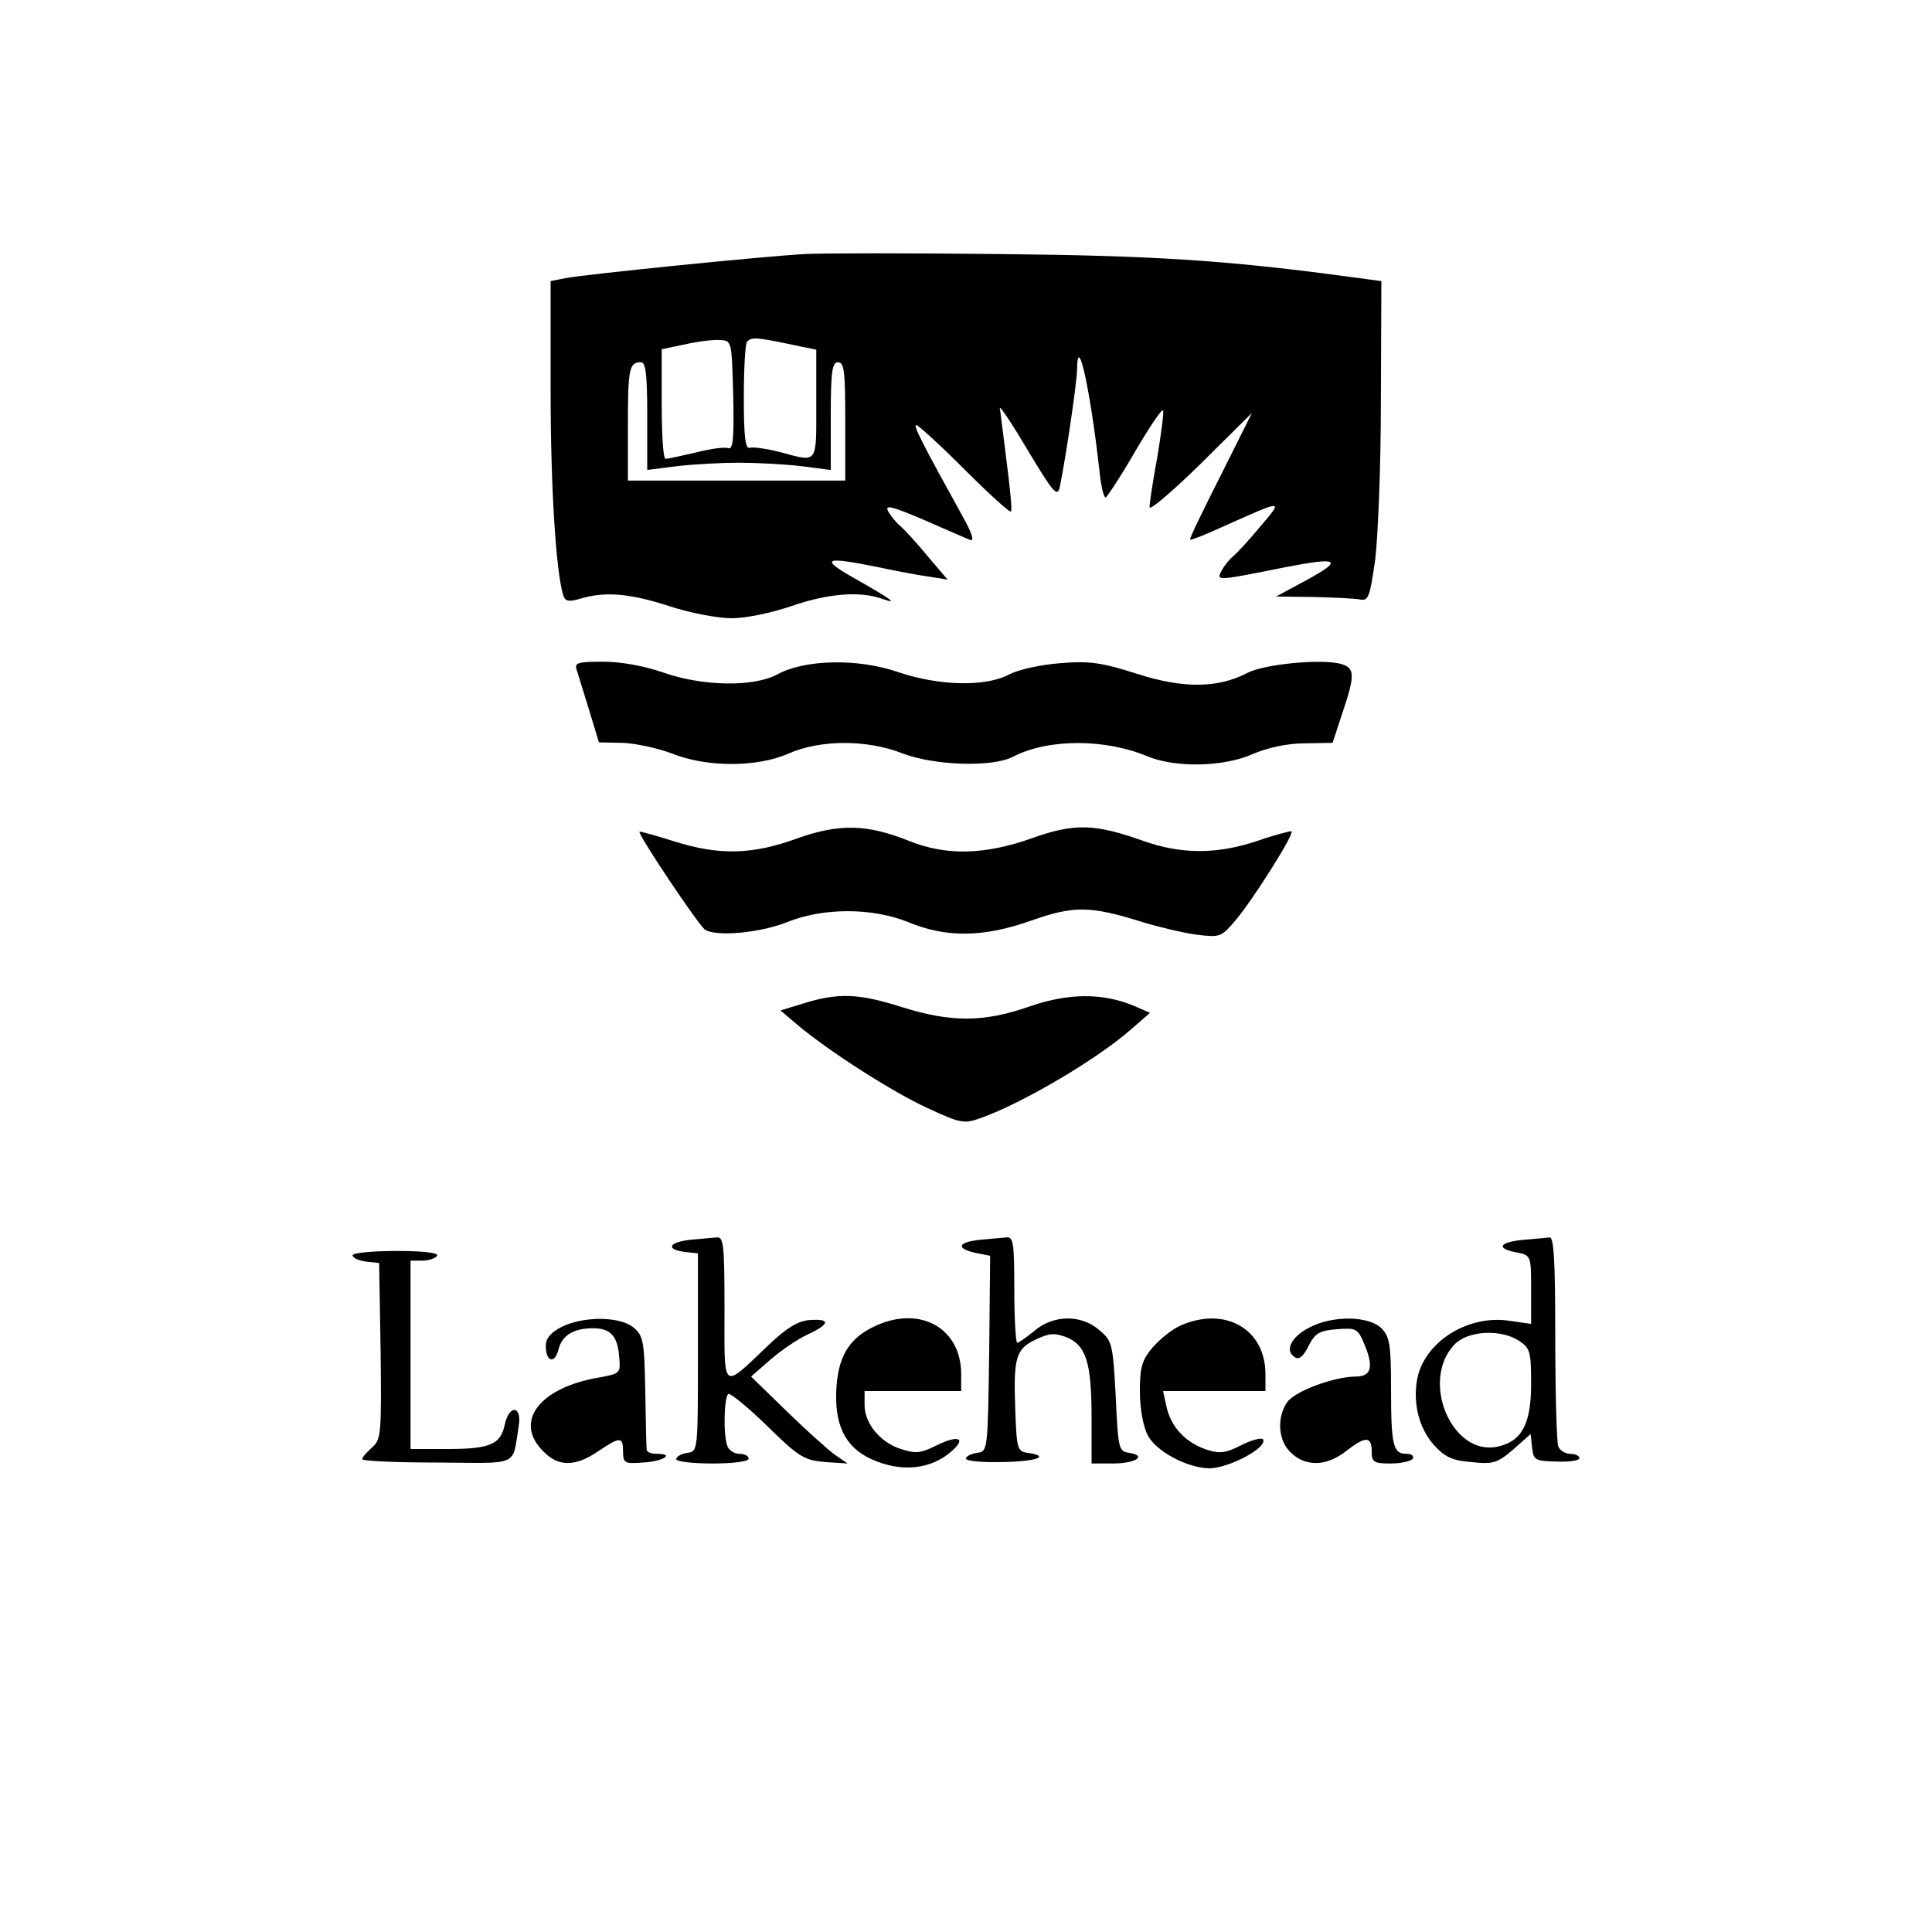 <?xml version="1.0" standalone="no"?>
<!DOCTYPE svg PUBLIC "-//W3C//DTD SVG 20010904//EN"
 "http://www.w3.org/TR/2001/REC-SVG-20010904/DTD/svg10.dtd">
<svg version="1.0" xmlns="http://www.w3.org/2000/svg"
 width="400pt" height="400pt" viewBox="0 0 400 400"
 preserveAspectRatio="xMidYMid meet">
<g transform="translate(0,400) scale(0.1,-0.1)"
fill="#000000" stroke="none">
<path d="M1665 3474 c-88 -5 -454 -42 -495 -50 l-30 -6 0 -227 c0 -201 11
-374 26 -423 4 -13 11 -15 37 -7 52 15 102 10 183 -16 42 -14 100 -25 129 -25
29 0 82 11 123 25 75 26 142 32 189 15 34 -12 21 -2 -62 45 -68 39 -57 43 52
21 37 -8 85 -17 107 -20 l38 -6 -41 48 c-22 27 -48 55 -56 62 -9 7 -20 21 -26
31 -8 15 7 11 73 -17 46 -20 89 -39 97 -42 9 -3 3 15 -16 49 -82 148 -103 189
-96 189 4 0 49 -41 100 -92 51 -51 94 -90 96 -87 3 2 -2 49 -9 104 -7 55 -13
105 -14 110 0 6 27 -35 59 -89 51 -85 60 -96 65 -75 12 57 36 219 36 245 1 77
27 -41 46 -208 3 -32 9 -58 13 -58 3 1 31 43 61 95 30 51 56 90 58 85 2 -4 -4
-48 -12 -97 -9 -48 -16 -95 -16 -103 0 -8 48 33 106 90 l106 105 -65 -130
c-36 -71 -65 -131 -63 -132 2 -2 34 11 71 28 123 55 122 55 76 1 -22 -27 -48
-55 -56 -62 -9 -7 -21 -22 -26 -32 -11 -21 -11 -21 134 8 108 21 119 15 44
-26 l-65 -35 77 -1 c42 -1 85 -3 96 -5 18 -4 21 4 32 81 6 47 12 196 12 331
l1 247 -82 11 c-240 32 -393 42 -708 45 -184 2 -366 2 -405 0z m-147 -292 c2
-87 0 -113 -10 -110 -7 3 -37 -1 -68 -9 -30 -7 -58 -13 -62 -13 -5 0 -8 51 -8
113 l0 114 48 10 c26 6 58 10 72 9 25 -1 25 -1 28 -114z m114 106 l58 -12 0
-113 c0 -126 4 -120 -75 -99 -27 7 -56 11 -62 9 -10 -4 -13 22 -13 105 0 60 3
112 7 115 9 9 18 9 85 -5z m-292 -149 l0 -112 63 8 c34 4 91 7 127 7 36 0 93
-3 128 -7 l62 -8 0 112 c0 92 3 111 15 111 13 0 15 -20 15 -122 l0 -123 -225
0 -225 0 0 116 c0 117 3 129 27 129 10 0 13 -25 13 -111z"/>
<path d="M1194 2613 c3 -10 15 -48 26 -84 l20 -66 49 -1 c27 -1 73 -11 102
-22 72 -29 177 -29 242 0 66 29 163 29 236 0 66 -25 184 -29 228 -7 72 38 191
38 279 1 58 -24 158 -22 218 5 31 13 71 22 107 22 l58 1 20 61 c27 80 27 95
-5 103 -41 10 -156 -1 -191 -19 -61 -32 -133 -33 -229 -2 -72 23 -98 27 -158
22 -41 -3 -86 -13 -106 -23 -50 -27 -147 -24 -232 5 -82 28 -191 26 -248 -5
-50 -27 -156 -25 -238 4 -38 13 -85 22 -123 22 -53 0 -60 -2 -55 -17z"/>
<path d="M1650 2264 c-93 -34 -162 -35 -254 -6 -38 12 -70 21 -72 20 -4 -5
123 -195 136 -203 24 -15 116 -6 170 16 75 30 175 30 250 0 79 -33 156 -32
255 3 88 31 122 31 230 -3 33 -10 83 -22 111 -26 51 -6 52 -6 84 32 35 42 120
176 114 182 -1 1 -33 -7 -71 -20 -83 -28 -157 -28 -236 0 -101 36 -143 37
-232 5 -97 -34 -176 -36 -253 -5 -87 35 -145 36 -232 5z"/>
<path d="M1665 1923 l-49 -15 34 -29 c64 -54 196 -139 270 -173 69 -32 76 -33
110 -21 87 31 242 122 313 185 l38 33 -32 14 c-66 28 -138 27 -218 -1 -95 -33
-162 -33 -264 -1 -88 28 -131 30 -202 8z"/>
<path d="M1428 1433 c-44 -5 -50 -20 -10 -25 l27 -3 0 -205 c0 -205 0 -205
-22 -208 -13 -2 -23 -8 -23 -13 0 -5 34 -9 75 -9 43 0 75 4 75 10 0 6 -9 10
-19 10 -10 0 -22 7 -25 16 -9 23 -7 102 2 108 4 2 40 -27 80 -66 66 -65 77
-71 120 -75 l47 -3 -25 17 c-14 10 -59 50 -100 90 l-75 73 40 35 c22 19 57 43
77 52 47 22 48 33 4 30 -24 -2 -47 -16 -84 -51 -99 -94 -92 -99 -92 73 0 138
-2 151 -17 149 -10 -1 -35 -3 -55 -5z"/>
<path d="M2028 1433 c-46 -5 -49 -18 -8 -27 l30 -6 -2 -202 c-3 -202 -3 -203
-25 -206 -13 -2 -23 -7 -23 -12 0 -5 34 -8 75 -7 71 1 101 12 53 19 -22 3 -23
9 -26 88 -4 110 1 127 43 147 28 13 38 14 64 4 40 -17 51 -53 51 -167 l0 -94
44 0 c47 0 72 16 34 22 -22 3 -23 8 -28 117 -6 108 -7 115 -34 137 -37 33 -95
32 -134 -1 -17 -14 -33 -25 -36 -25 -3 0 -6 50 -6 110 0 99 -2 110 -17 108
-10 -1 -35 -3 -55 -5z"/>
<path d="M3153 1433 c-50 -5 -56 -18 -13 -26 30 -6 30 -7 30 -77 l0 -71 -49 7
c-85 11 -173 -46 -187 -122 -9 -50 4 -101 35 -136 22 -24 37 -32 77 -35 46 -5
54 -2 87 26 l36 32 3 -28 c3 -26 6 -28 51 -29 26 -1 47 2 47 7 0 5 -9 9 -19 9
-10 0 -22 7 -25 16 -3 9 -6 110 -6 225 0 161 -3 209 -12 207 -7 -1 -32 -3 -55
-5z m-8 -209 c23 -15 25 -23 25 -89 0 -83 -19 -119 -69 -130 -95 -21 -161 136
-90 211 27 29 96 33 134 8z"/>
<path d="M730 1401 c0 -5 12 -11 28 -13 l27 -3 3 -182 c2 -173 1 -184 -18
-200 -11 -10 -20 -20 -20 -24 0 -4 70 -7 155 -7 173 -1 155 -10 169 76 7 42
-20 45 -29 2 -9 -41 -31 -50 -119 -50 l-76 0 0 195 0 195 24 0 c14 0 28 5 31
10 4 6 -27 10 -84 10 -50 0 -91 -4 -91 -9z"/>
<path d="M1163 1253 c-23 -12 -33 -24 -33 -39 0 -33 18 -39 26 -9 7 30 31 45
72 45 36 0 51 -16 54 -60 3 -33 2 -34 -42 -42 -124 -21 -177 -92 -115 -153 31
-32 66 -32 113 0 46 31 52 31 52 0 0 -24 3 -26 41 -23 41 2 67 18 30 18 -12 0
-21 3 -22 8 -1 4 -2 58 -3 121 -2 105 -4 116 -25 133 -29 23 -103 23 -148 1z"/>
<path d="M1815 1256 c-54 -24 -78 -60 -83 -125 -6 -79 17 -127 72 -152 62 -28
124 -22 168 18 29 26 11 32 -32 11 -34 -17 -44 -18 -75 -8 -43 14 -75 53 -75
91 l0 29 100 0 100 0 0 35 c0 94 -83 142 -175 101z"/>
<path d="M2445 1256 c-17 -7 -43 -28 -58 -45 -23 -27 -27 -42 -27 -92 0 -35 7
-73 16 -90 17 -34 82 -68 127 -69 41 0 122 43 112 60 -3 4 -23 -1 -45 -12 -33
-17 -45 -18 -73 -9 -43 15 -73 47 -82 89 l-7 32 106 0 106 0 0 35 c0 93 -83
141 -175 101z"/>
<path d="M2710 1251 c-37 -19 -51 -48 -29 -61 8 -6 18 2 28 23 14 27 22 32 59
35 41 3 43 2 58 -34 18 -44 13 -64 -19 -64 -44 0 -126 -30 -142 -53 -22 -32
-19 -80 8 -105 31 -29 73 -28 113 3 41 32 54 32 54 0 0 -22 4 -25 39 -25 22 0
43 5 46 10 3 6 -3 10 -13 10 -28 0 -32 18 -32 136 0 91 -3 107 -20 124 -26 26
-102 27 -150 1z"/>
</g>
</svg>
